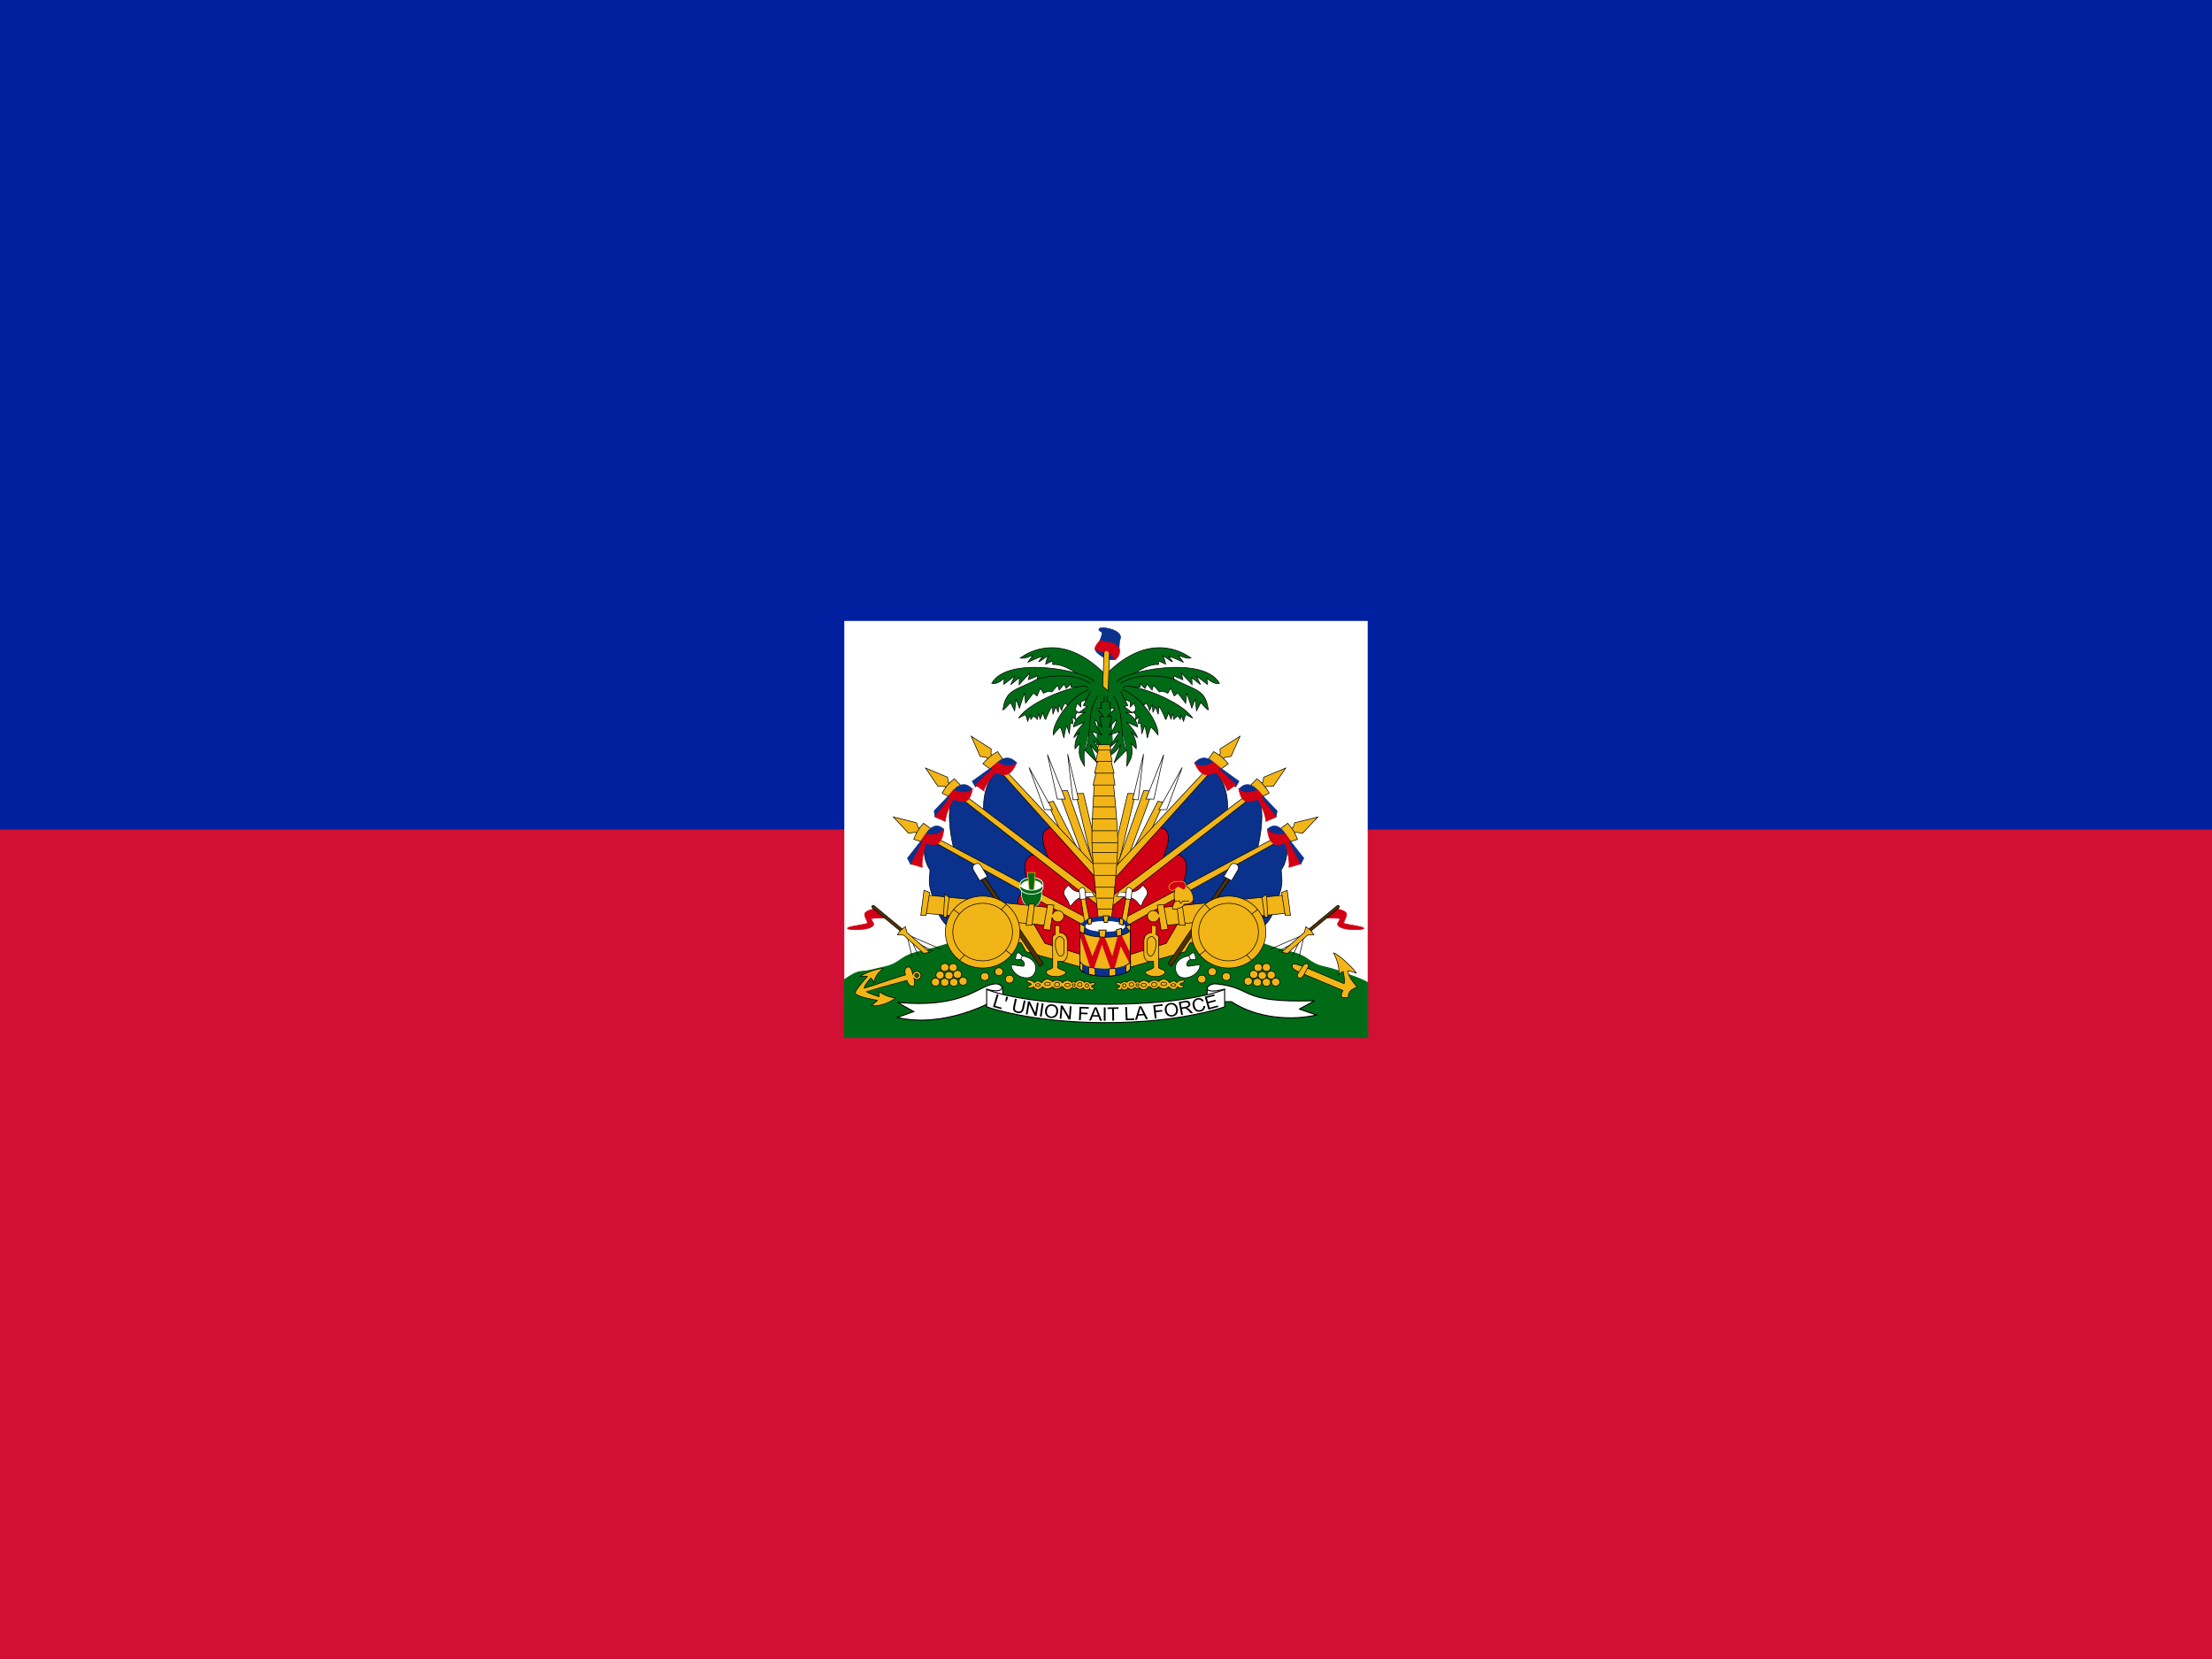 <?xml version="1.0" encoding="utf-8"?>
<!-- Generator: Adobe Illustrator 15.0.2, SVG Export Plug-In . SVG Version: 6.00 Build 0)  -->
<!DOCTYPE svg PUBLIC "-//W3C//DTD SVG 1.1//EN" "http://www.w3.org/Graphics/SVG/1.1/DTD/svg11.dtd">
<svg version="1.1" id="Layer_1" xmlns="http://www.w3.org/2000/svg" xmlns:xlink="http://www.w3.org/1999/xlink" x="0px" y="0px"
	 width="640px" height="480px" viewBox="0 0 640 480" enable-background="new 0 0 640 480" xml:space="preserve">
<g>
	<path fill="#D21034" d="M0,0h640v480H0V0z"/>
	<path fill="#00209F" d="M0,0h640v240H0V0z"/>
	<path fill="#FFFFFF" d="M244.286,179.654h151.428v120.546H244.286V179.654z"/>
	<path fill="#016A16" stroke="#016A16" stroke-width="0.293" d="M350.475,266.825l-30.901,0.897l-30.764,0.35
		c0,0-15.806,5.846-22.266,7.157c-6.442,1.309-5.605,3.424-10.59,4.538c-3.992,0.892-4.453,1.174-6.796,1.328
		c-1.417,0.093-3.163,1.183-4.87,2.385v16.72h151.425v-15.901c-1.64-0.896-3.205-1.51-4.806-2.054
		c-2.225-0.758-3.725-1.584-7.717-2.477c-4.983-1.114-4.146-3.229-10.588-4.538c-6.459-1.312-22.127-8.403-22.127-8.403V266.825z"/>
	<path fill="#F1B517" stroke="#000000" stroke-width="0.183" d="M311.248,229.619l2.233-0.053l4.088,17.196l-0.87,5.418
		l-5.451-22.563V229.619z"/>
	<path fill="#FFFFFF" stroke="#000000" stroke-width="0.183" d="M308.902,218.154l1.526,13.254l1.635-0.105L308.902,218.154z"/>
	<path fill="#F1B517" stroke="#000000" stroke-width="0.183" d="M313.155,247.344l-6.869-18.464l2.561-0.157l8.016,22.563
		l-3.709-3.944L313.155,247.344z"/>
	<path fill="#FFFFFF" stroke="#000000" stroke-width="0.183" d="M303.072,218.364l2.832,12.832h2.291l-5.125-12.832H303.072z"/>
	<path fill="#F1B517" stroke="#000000" stroke-width="0.183" d="M307.05,240.873l-4.032-8.678l1.744-0.368l7.36,14.411
		L307.05,240.873L307.05,240.873z"/>
	<path fill="#FFFFFF" stroke="#000000" stroke-width="0.183" d="M297.728,222.045l4.47,12.201h2.288L297.728,222.045z"/>
	<path fill="#0A328C" stroke="#000000" stroke-width="0.183" d="M307.6,242.182l-18.299-19.974
		c-5.712,4.524-4.653,12.832-4.653,12.832l20.731,16.267l2.22-9.125H307.6z"/>
	<path fill="#D20014" stroke="#000000" stroke-width="0.183" d="M318.176,253.176l-13.571-13.751
		c-5.739,0.202-1.184,8.769-0.896,9.846l14.469,12.374v-8.468L318.176,253.176z"/>
	<path fill="#F1B517" stroke="#000000" stroke-width="0.183" d="M317.024,250.811l-28.064-30.048l-1.096,0.773l29.696,32.995
		l-0.538-3.721H317.024z M287.338,218.835l-0.616-0.714l0.064-1.424l-5.792-3.687l2.587,5.824l1.971,0.356l0.615,0.714l1.171-1.068
		V218.835z"/>
	<path fill="#F1B517" stroke="#000000" stroke-width="0.183" d="M284.381,220.976c0.985-1.188,2.157-2.378,4.251-3.507l1.6,2.319
		l-3.448,2.912L284.381,220.976z"/>
	<path fill="#0A328C" stroke="#0A328C" stroke-width="0.183" d="M281.296,226.045l0.944,1.642c0.581-0.217,6.448-5.531,6.448-5.531
		l4.211-0.129l1.209-1.34c-3.091-3.328-6.003,0.473-6.003,0.473l-6.808,4.884L281.296,226.045z"/>
	<path fill="#D20014" stroke="#D20014" stroke-width="0.183" d="M284.656,228.811c0.224-1.469,3.003-5.143,3.408-5.271
		c2.083,0.624,4.022,1.824,6.134-2.939c-1.837,2.336-5.552-0.043-5.552-0.043l-1.616,1.341l0.048,0.647l-4.885,4.539l2.464,1.729
		L284.656,228.811z"/>
	<path fill="#0A328C" stroke="#000000" stroke-width="0.183" d="M299.604,247.475l-22.987-18.256
		c-3.937,4.003-0.664,16.368-0.664,16.368l22.469,12.173L299.604,247.475L299.604,247.475z"/>
	<path fill="#D20014" stroke="#000000" stroke-width="0.183" d="M318.666,262.267l-18.909-15.146
		c-6.458,0.905-1.382,10.409-0.997,11.455l19.968,10.832l-0.064-7.141H318.666z"/>
	<path fill="#F1B517" stroke="#000000" stroke-width="0.183" d="M317.915,259.208l-40.886-30.691l-0.939,0.943l42.939,33.53
		l-1.114-3.784V259.208z M275.085,226.891l-0.736-0.599l-0.195-1.415l-6.368-2.66l3.6,5.303l2.005,0.022l0.732,0.599l0.96-1.248
		L275.085,226.891z"/>
	<path fill="#F1B517" stroke="#000000" stroke-width="0.183" d="M272.56,229.492c0.755-1.336,1.696-2.704,3.552-4.164l1.995,2.016
		l-2.872,3.443l-2.677-1.296L272.56,229.492z"/>
	<path fill="#0A328C" stroke="#0A328C" stroke-width="0.183" d="M270.28,234.624l0.256,1.695c0.539-0.299,5.696-5.96,5.696-5.96
		l4.138-0.763l0.845-1.333c-2.875-3.383-5.941,1.117-5.941,1.117l-4.992,5.244L270.28,234.624z"/>
	<path fill="#D20014" stroke="#D20014" stroke-width="0.183" d="M273.552,237.672c-0.195-1.571,1.952-6.181,2.33-6.368
		c2.475,0.736,4.63,1.843,5.539-3.313c-1.436,2.583-5.536,0.581-5.536,0.581l-1.376,1.568l0.192,0.848l-4.176,5.393l3.029,1.291
		H273.552z"/>
	<path fill="#0A328C" stroke="#000000" stroke-width="0.183" d="M297.958,258.64c-0.304-0.072-29.627-16.704-29.627-16.704
		c-2.134,3.6-0.205,8.832,0.731,9.645c0.054,2.4-0.963,3.69,1.131,8.704c0.619,3.256,2.128,6.26,4.32,8.042
		c2.675,10.267,13.157,10.957,17.195,2.599l6.251-12.283L297.958,258.64z"/>
	<path fill="#D20014" stroke="#000000" stroke-width="0.183" d="M317.363,269.619l-20.077-11.769
		c-6.457,0.907,0.136,12.89,0.522,13.937l19.385,6.886L317.363,269.619L317.363,269.619z"/>
	<path fill="#F1B517" stroke="#000000" stroke-width="0.183" d="M313.989,265.354l-45.36-24.145l-0.774,1.077l47.846,26.634
		l-1.712-3.568V265.354z M266.445,239.899l-0.823-0.479l-0.424-1.37l-6.72-1.664l4.411,4.696l1.984-0.283l0.824,0.48l0.746-1.376
		L266.445,239.899z"/>
	<path fill="#F1B517" stroke="#000000" stroke-width="0.183" d="M264.371,242.851c0.531-1.434,1.237-2.925,2.835-4.651l2.298,1.69
		l-2.28,3.84l-2.853-0.877V242.851z"/>
	<path fill="#0A328C" stroke="#0A328C" stroke-width="0.183" d="M262.56,248.288l0.949,1.868c0.491-0.371,4.807-7.324,4.807-7.324
		l3.987-1.313l0.749-1.622c-3.203-2.96-5.597,2.146-5.597,2.146l-4.896,6.245L262.56,248.288z"/>
	<path fill="#D20014" stroke="#D20014" stroke-width="0.183" d="M266.835,250.938c-0.32-1.601,0.774-6.716,1.12-6.952
		c2.496,0.745,4.581,0.957,5.157-4.192c-1.451,2.445-5.325,1.523-5.325,1.523l-1.136,1.736l0.24,0.607l-3.296,6.32l3.24,0.96
		V250.938z"/>
	<path fill="#F1B517" stroke="#000000" stroke-width="0.183" d="M328.527,229.619l-2.233-0.053l-4.088,17.196l0.87,5.418
		l5.451-22.563V229.619z"/>
	<path fill="#FFFFFF" stroke="#000000" stroke-width="0.183" d="M330.873,218.154l-1.525,13.254l-1.636-0.105L330.873,218.154z"/>
	<path fill="#F1B517" stroke="#000000" stroke-width="0.183" d="M326.621,247.344l6.868-18.464l-2.56-0.157l-8.016,22.563
		l3.708-3.944L326.621,247.344z"/>
	<path fill="#FFFFFF" stroke="#000000" stroke-width="0.183" d="M336.704,218.364l-2.832,12.832h-2.292L336.704,218.364
		L336.704,218.364z"/>
	<path fill="#F1B517" stroke="#000000" stroke-width="0.183" d="M332.727,240.873l4.031-8.678l-1.744-0.368l-7.359,14.411
		L332.727,240.873L332.727,240.873z"/>
	<path fill="#FFFFFF" stroke="#000000" stroke-width="0.183" d="M342.048,222.045l-4.471,12.201h-2.288L342.048,222.045z"/>
	<path fill="#0A328C" stroke="#000000" stroke-width="0.183" d="M332.176,242.182l18.299-19.974
		c5.713,4.524,4.653,12.832,4.653,12.832l-20.731,16.267l-2.219-9.125H332.176z"/>
	<path fill="#D20014" stroke="#000000" stroke-width="0.183" d="M321.6,253.176l13.571-13.751c5.739,0.202,1.185,8.769,0.896,9.846
		l-14.47,12.374v-8.468L321.6,253.176z"/>
	<path fill="#F1B517" stroke="#000000" stroke-width="0.183" d="M322.752,250.811l28.064-30.048l1.096,0.773l-29.696,32.995
		l0.538-3.721H322.752z M352.438,218.835l0.616-0.714l-0.064-1.424l5.792-3.687l-2.587,5.824l-1.972,0.356l-0.614,0.714
		l-1.171-1.068V218.835z"/>
	<path fill="#F1B517" stroke="#000000" stroke-width="0.183" d="M355.395,220.976c-0.985-1.188-2.156-2.378-4.251-3.507l-1.6,2.319
		l3.448,2.912L355.395,220.976z"/>
	<path fill="#0A328C" stroke="#0A328C" stroke-width="0.183" d="M358.48,226.045l-0.944,1.642c-0.581-0.217-6.448-5.531-6.448-5.531
		l-4.211-0.129l-1.21-1.34c3.091-3.328,6.003,0.473,6.003,0.473l6.809,4.884L358.48,226.045z"/>
	<path fill="#D20014" stroke="#D20014" stroke-width="0.183" d="M355.12,228.811c-0.225-1.469-3.003-5.143-3.408-5.271
		c-2.083,0.624-4.022,1.824-6.135-2.939c1.837,2.336,5.552-0.043,5.552-0.043l1.616,1.341l-0.048,0.647l4.885,4.539l-2.464,1.729
		L355.12,228.811z"/>
	<path fill="#0A328C" stroke="#000000" stroke-width="0.183" d="M340.173,247.475l22.987-18.256
		c3.936,4.003,0.664,16.368,0.664,16.368l-22.469,12.173l-1.185-10.285H340.173z"/>
	<path fill="#D20014" stroke="#000000" stroke-width="0.183" d="M321.11,262.267l18.909-15.146
		c6.457,0.905,1.382,10.409,0.996,11.455l-19.968,10.832L321.11,262.267L321.11,262.267z"/>
	<path fill="#F1B517" stroke="#000000" stroke-width="0.183" d="M321.86,259.208l40.887-30.691l0.939,0.943l-42.939,33.53
		l1.113-3.784V259.208z M364.691,226.891l0.735-0.599l0.195-1.415l6.368-2.66l-3.6,5.303l-2.005,0.022l-0.733,0.599l-0.96-1.248
		L364.691,226.891z"/>
	<path fill="#F1B517" stroke="#000000" stroke-width="0.183" d="M367.216,229.492c-0.755-1.336-1.696-2.704-3.552-4.164
		l-1.995,2.016l2.872,3.443l2.677-1.296L367.216,229.492z"/>
	<path fill="#0A328C" stroke="#0A328C" stroke-width="0.183" d="M369.496,234.624l-0.256,1.695c-0.539-0.299-5.696-5.96-5.696-5.96
		l-4.138-0.763l-0.845-1.333c2.875-3.383,5.94,1.117,5.94,1.117l4.992,5.244L369.496,234.624z"/>
	<path fill="#D20014" stroke="#D20014" stroke-width="0.183" d="M366.224,237.672c0.195-1.571-1.952-6.181-2.329-6.368
		c-2.476,0.736-4.631,1.843-5.539-3.313c1.435,2.583,5.535,0.581,5.535,0.581l1.377,1.568l-0.192,0.848l4.176,5.393L366.224,237.672
		L366.224,237.672z"/>
	<path fill="#0A328C" stroke="#000000" stroke-width="0.183" d="M341.817,258.64c0.304-0.072,29.627-16.704,29.627-16.704
		c2.135,3.6,0.205,8.832-0.731,9.645c-0.054,2.4,0.964,3.69-1.131,8.704c-0.619,3.256-2.128,6.26-4.32,8.042
		c-2.675,10.267-13.156,10.957-17.194,2.599l-6.251-12.283L341.817,258.64z"/>
	<path fill="#D20014" stroke="#000000" stroke-width="0.183" d="M322.412,269.619l20.077-11.769
		c6.458,0.907-0.136,12.89-0.521,13.937l-19.386,6.886L322.412,269.619L322.412,269.619z"/>
	<path fill="#F1B517" stroke="#000000" stroke-width="0.183" d="M325.787,265.354l45.359-24.145l0.775,1.077l-47.847,26.634
		l1.712-3.568V265.354z M373.331,239.899l0.822-0.479l0.424-1.37l6.72-1.664l-4.41,4.696l-1.984-0.283l-0.824,0.48l-0.745-1.376
		L373.331,239.899z"/>
	<path fill="#F1B517" stroke="#000000" stroke-width="0.183" d="M375.404,242.851c-0.531-1.434-1.236-2.925-2.835-4.651l-2.298,1.69
		l2.28,3.84l2.853-0.877V242.851z"/>
	<path fill="#0A328C" stroke="#0A328C" stroke-width="0.183" d="M377.216,248.288l-0.948,1.868
		c-0.492-0.371-4.807-7.324-4.807-7.324l-3.987-1.313l-0.749-1.622c3.203-2.96,5.597,2.146,5.597,2.146l4.896,6.245L377.216,248.288
		z"/>
	<path fill="#D20014" stroke="#D20014" stroke-width="0.183" d="M372.94,250.938c0.32-1.601-0.774-6.716-1.12-6.952
		c-2.496,0.745-4.58,0.957-5.156-4.192c1.451,2.445,5.324,1.523,5.324,1.523l1.137,1.736l-0.24,0.607l3.296,6.32l-3.24,0.96V250.938
		z"/>
	<path fill="#016A16" stroke="#016A16" stroke-width="0.183" d="M318.011,200.965l-0.744,14.512h4.64l-0.68-14.388l4.837-0.677
		l-0.536-5.73l-12.017,0.464l0.064,5.204L318.011,200.965L318.011,200.965z"/>
	<path fill="#016A16" stroke="#000000" stroke-width="0.183" d="M319.707,195.036c-12.422-12.432-22.205-6.368-24.534-4.643
		c1.541,0.299,2.922-0.659,3.637-0.769c-0.448,0.565-1.384,1.968-1.384,1.968s3.84-1.815,4.271-1.647
		c-0.555,0.439-1.165,1.496-1.165,1.496c0.285,0.112,2.445-1.689,2.872-1.722c-0.656,0.745-0.864,2.444-0.864,2.444l1.872-0.872
		c0.488,0.346-0.135,1.009,0.288,0.977c3.112-0.256,7.485,2.842,8.086,3.792"/>
	<path fill="#016A16" stroke="#000000" stroke-width="0.183" d="M316.632,197.312c-1.296-2.965-24.94-8.006-29.696,0.393
		c1.862,0.469,3.642-1.563,3.642-1.563l-0.16,1.872l3.155-2.419l-1.133,2.496l2.509-2.028l-0.08,2.031l3.072-3.359l-0.403,1.952
		l2.752-1.169l-0.325,1.638"/>
	<path fill="#016A16" stroke="#000000" stroke-width="0.183" d="M315.581,197.782c-6.069-4.06-15.456-1.328-15.456-1.328
		c-5.984,3.36-9.178,2.752-9.952,8.976c0.568-0.231,2.186-2.184,2.186-2.184l1.216,2.419l0.4-3.435l0.973,2.655l1.456-4.372
		l0.325,2.966l2.266-2.966l1.053,0.857l0.971-2.265l0.89,1.483c0,0,1.539-0.936,2.432-0.391l1.696-1.951l0.405,1.407l1.456-1.718
		l0.568,1.248l1.456-1.328l-0.08,0.938l5.016,0.08"/>
	<path fill="#016A16" stroke="#000000" stroke-width="0.183" d="M314.208,198.485c-4.229-0.08-16.361,4.499-19.501,9.29
		c0.655-0.375,1.33-0.715,2.021-1.018l0.619,1.925l0.757-1.925l0.16,1.482c0.464-1.156,0.989-1.287,1.863-0.076l0.32-1.796
		l0.488,1.717l0.808-1.871c0,0,0.509,2.031,0.81,1.951c0,0,1.341-3.512,1.942-3.67l0.16,2.184l0.81-2.186l0.729,1.639l0.16-2.343
		l0.81,1.796c0,0,0.426-1.765,1.053-2.107l1.213,1.093l5.405-3.883"/>
	<path fill="#016A16" stroke="#000000" stroke-width="0.183" d="M315.021,199.485c-5.632,2.16-10.672,9.888-10.288,13.162
		c2.504-3.104,1.968-2.679,3.084,0.896c0,0,0.423-3.128,0.848-3.499l0.736,2.313l0.272-3.027l0.752,0.037l-0.192-1.899l1.117,0.856
		c-0.261-1.084-0.541-1.45,0.617-2.381c0,0-1.467,0.187-0.309-2.456l1.08,1.04c0,0-0.192-1.152,0.192-1.601l3.976-1.376"/>
	<path fill="#016A16" stroke="#000000" stroke-width="0.183" d="M315.568,200.064l-2.128,4.055l1.088,0.315l-2.455,1.845
		l2.074-0.212c0,0-3.165,1.16-3.547,4.266l3.221-1.42c0,0-2.729,2.79-3.112,4.475l1.855-1.632c0,0-1.8,1.947-1.527,4.896
		l1.364-1.526c-0.326,3.581-0.217,3.898,1.421,6.636c0,0-0.437-4.213,0.055-4.739l3.6,3.739l-2.016-5.318c0,0,2.235,3.369,3.6,3.056
		l-2.838-4.32l2.784,2.265l-3.165-4.736l2.944,0.893c0,0-2.128-2.683-1.963-4.367l2.02,2.211c0,0-0.764-2.528-0.544-3.265
		l1.035,0.212l-2.02-2.317l1.365-0.264l-0.164-1.524l0.984-0.315l-0.054-1.685 M317.696,201.275
		c-3.495,4.736-1.693,12.057-3.767,15.792"/>
	<path fill="#016A16" stroke="#000000" stroke-width="0.183" d="M320.068,195.036c12.423-12.432,22.205-6.368,24.535-4.643
		c-1.541,0.299-2.922-0.659-3.637-0.769c0.447,0.565,1.384,1.968,1.384,1.968s-3.841-1.815-4.272-1.647
		c0.556,0.439,1.165,1.496,1.165,1.496c-0.285,0.112-2.444-1.689-2.872-1.722c0.656,0.745,0.864,2.444,0.864,2.444l-1.872-0.872
		c-0.488,0.346,0.135,1.009-0.288,0.977c-3.112-0.256-7.485,2.842-8.087,3.792"/>
	<path fill="#016A16" stroke="#000000" stroke-width="0.183" d="M323.144,197.312c1.296-2.965,24.941-8.006,29.696,0.393
		c-1.862,0.469-3.642-1.563-3.642-1.563l0.16,1.872l-3.155-2.419l1.133,2.496l-2.509-2.028l0.08,2.031l-3.072-3.359l0.403,1.952
		l-2.752-1.169l0.324,1.638"/>
	<path fill="#016A16" stroke="#000000" stroke-width="0.183" d="M324.195,197.782c6.068-4.06,15.456-1.328,15.456-1.328
		c5.983,3.36,9.177,2.752,9.952,8.976c-0.568-0.231-2.186-2.184-2.186-2.184l-1.217,2.419l-0.399-3.435l-0.974,2.655l-1.455-4.372
		l-0.325,2.966l-2.266-2.966l-1.053,0.857l-0.972-2.265l-0.889,1.483c0,0-1.54-0.936-2.433-0.391l-1.696-1.951l-0.404,1.407
		l-1.456-1.718l-0.568,1.248l-1.456-1.328l0.08,0.938l-5.016,0.08"/>
	<path fill="#016A16" stroke="#000000" stroke-width="0.183" d="M325.568,198.485c4.229-0.08,16.361,4.499,19.5,9.29
		c-0.654-0.375-1.329-0.715-2.021-1.018l-0.619,1.925l-0.757-1.925l-0.16,1.482c-0.464-1.156-0.988-1.287-1.862-0.076l-0.32-1.796
		l-0.487,1.717l-0.809-1.871c0,0-0.509,2.031-0.81,1.951c0,0-1.341-3.512-1.942-3.67l-0.16,2.184l-0.81-2.186l-0.729,1.639
		l-0.16-2.343l-0.81,1.796c0,0-0.425-1.765-1.053-2.107l-1.212,1.093l-5.405-3.883"/>
	<path fill="#016A16" stroke="#000000" stroke-width="0.183" d="M324.755,199.485c5.632,2.16,10.672,9.888,10.288,13.162
		c-2.504-3.104-1.968-2.679-3.085,0.896c0,0-0.422-3.128-0.848-3.499l-0.736,2.313l-0.271-3.027l-0.752,0.037l0.191-1.899
		l-1.116,0.856c0.261-1.084,0.541-1.45-0.618-2.381c0,0,1.468,0.187,0.31-2.456l-1.08,1.04c0,0,0.191-1.152-0.192-1.601
		l-3.976-1.376"/>
	<path fill="#016A16" stroke="#000000" stroke-width="0.183" d="M324.208,200.064l2.128,4.055l-1.088,0.315l2.454,1.845
		l-2.073-0.212c0,0,3.164,1.16,3.547,4.266l-3.221-1.42c0,0,2.729,2.79,3.112,4.475l-1.856-1.632c0,0,1.8,1.947,1.528,4.896
		l-1.365-1.526c0.327,3.581,0.218,3.898-1.421,6.636c0,0,0.438-4.213-0.054-4.739l-3.601,3.739l2.017-5.318
		c0,0-2.235,3.369-3.601,3.056l2.839-4.32l-2.784,2.265l3.165-4.736l-2.944,0.893c0,0,2.128-2.683,1.963-4.367l-2.019,2.211
		c0,0,0.763-2.528,0.544-3.265l-1.035,0.212l2.019-2.317l-1.364-0.264l0.163-1.524l-0.984-0.315l0.055-1.685 M322.08,201.275
		c3.494,4.736,1.692,12.057,3.766,15.792"/>
	<path fill="#F1B517" stroke="#000000" stroke-width="0.183" d="M321.512,266.456c0,0,1.904-15.912,1.898-22.761
		c0-5.392-1.301-17.336-1.301-17.336h-5.47c0,0-0.832,11.889-0.707,17.265c0.16,6.848,1.897,22.832,1.897,22.832H321.512
		L321.512,266.456z"/>
	<path fill="#F1B517" stroke="#000000" stroke-width="0.183" d="M316.278,227.124h6.336l-0.744-4.266h-4.592l-1.001,4.266H316.278z"
		/>
	<path fill="#F1B517" stroke="#000000" stroke-width="0.183" d="M316.683,223.705h5.665l-1.069-4.266h-3.488l-1.109,4.266H316.683z"
		/>
	<path fill="#F1B517" stroke="#000000" stroke-width="0.183" d="M317.048,220.248h4.72l-0.8-4.266h-3.001l-0.92,4.264
		L317.048,220.248z"/>
	<path fill="#F1B517" stroke="#000000" stroke-width="0.183" d="M321.136,215.477h-3.302l-0.336,1.542h3.907l-0.271-1.542H321.136z
		 M321.812,262.988h-4.192 M322.04,259.872h-4.704 M322.662,256.71h-5.963 M322.97,253.264h-6.24 M323.013,249.823h-6.563
		 M323.269,246.672h-7.12 M323.285,243.808h-7.44 M323.24,240.352h-7.44 M322.992,236.934H315.8 M322.662,233.462h-6.502
		 M322.348,230.328h-5.876"/>
	<path fill="#0A328C" stroke="#0A328C" stroke-width="0.183" d="M319.856,190.47c-1.104-0.519-3.593-2.101-2.854-3.045l1.141-1.94
		c1.616-3.644-0.032-2.231-0.203-3.369c-0.165-1.089,6.184-0.237,6.278,2.236c0.025,0.682-0.472,0.281-0.403,4.176l-1.208,2.336
		c-0.904,0.084-1.975-0.023-2.752-0.39L319.856,190.47z"/>
	<path fill="#F1B517" stroke="#000000" stroke-width="0.183" d="M320.627,199.894l-1.577-1.327l0.437-11.368l1.543,0.451
		L320.627,199.894L320.627,199.894z"/>
	<path fill="#D20014" stroke="#D20014" stroke-width="0.183" d="M322.676,190.793c0.991-0.579,1.638-2.309,1.039-3.336
		c-1.625-2.058-2.677-1.208-5.404-2.136c-0.544,0.579-1.688,1.696-1.443,2.528c3.587,1.688,2.195,0.248,3.382,0.459
		c0.64,0.112,1.053,0.872,2.426,2.486V190.793z"/>
	<path id="c" fill="#016A16" stroke="#FFFFFF" stroke-width="0.237" stroke-linecap="round" d="M301.658,256.404
		c-0.424-0.789-1.696-1.363-3.2-1.363c-1.499,0-2.763,0.575-3.187,1.363c-0.101-0.176-0.156-0.374-0.16-0.576
		c0-1.069,1.501-1.937,3.349-1.937c1.847,0,3.344,0.867,3.344,1.937c0,0.201-0.05,0.399-0.147,0.576H301.658z"/>
	<path fill="#016A16" stroke="#FFFFFF" stroke-width="0.181" stroke-linecap="round" d="M301.373,258.8
		c0,2.08-1.304,3.765-2.909,3.765c-1.606,0-2.912-1.687-2.912-3.765v-2.042h5.821V258.8z"/>
	<ellipse fill="#FFFFFF" cx="298.462" cy="256.101" rx="2.89" ry="1.437"/>
	<path fill="#016A16" stroke="#F1B517" stroke-width="0.183" d="M297.802,257.72l-0.496-5.275h2.211l-0.361,5.275H297.802
		L297.802,257.72z"/>
	<path id="c_1_" fill="#016A16" stroke="#FFFFFF" stroke-width="0.237" stroke-linecap="round" d="M301.661,256.189
		c-0.424,0.789-1.696,1.363-3.2,1.363c-1.499,0-2.764-0.576-3.188-1.363c-0.101,0.176-0.155,0.374-0.16,0.576
		c0,1.068,1.501,1.936,3.349,1.936c1.846,0,3.344-0.867,3.344-1.936c0-0.201-0.051-0.399-0.147-0.576H301.661z"/>
	<path fill="#F1B517" stroke="#000000" stroke-width="0.183" d="M313.656,276.457l-11.296-3.504l-4.922-8.406l-17.431-0.856
		l0.605,6.305l14.848,2.843l1.411,2.528l17.065,4.752l-0.283-3.661H313.656z"/>
	<path fill="#503200" stroke="#000000" stroke-width="0.183" d="M301.859,278.806l-17.839-26.236l-0.875,0.656l17.696,26.349
		L301.859,278.806z"/>
	<path fill="#FFFFFF" stroke="#000000" stroke-width="0.183" d="M285.68,253.6l-1.903-3.188c-0.355-0.589-0.896-0.783-1.693-0.364
		c-0.774,0.408-0.699,1.216-0.384,1.797l1.76,2.963l2.224-1.208H285.68z"/>
	<path fill="#F1B517" stroke="#000000" stroke-width="0.183" d="M303.978,262.603l-35.994-3.657l-0.875,5.235l35.819,3.6l1.05-5.176
		V262.603z"/>
	<path fill="#F1B517" stroke="#000000" stroke-width="0.183" d="M267.344,257.595l-0.934,7.261h1.517l1.049-6.64L267.344,257.595z
		 M273.351,258.776l-0.408,6.528l0.931,0.112l0.758-5.796l-1.283-0.845H273.351z M297.736,261.59l-0.875,6.135l1.75-0.057
		l0.699-6.079h-1.576L297.736,261.59z M303.098,261.76l-1.248,7.093l1.984,0.288l0.565-3.731c0.16,0.752,0.848,1.32,1.672,1.32
		c0.944,0,1.712-0.742,1.712-1.651s-0.768-1.642-1.712-1.642c-0.656,0-1.248,0.384-1.504,1.099l0.368-2.659l-1.84-0.116H303.098z
		 M290.107,262.912l-4.951,5.567l0.576,0.679l6.355-4.336l-1.98-1.912V262.912z M278.599,276.8l4.95-5.571l-0.576-0.677
		l-6.355,4.336L278.599,276.8z M291.552,275.407l-6.022-4.655l-0.619,0.435l4.743,6.01l1.898-1.792L291.552,275.407z
		 M276.701,264.66l6.106,4.496l0.742-0.557l-4.784-6.008L276.701,264.66z M283.344,260.95l0.584,7.316l0.821-0.035l1.931-7.123
		l-3.336-0.16V260.95z M285.344,278.704l-0.582-7.319l-0.904-0.084l-1.104,7.401h2.592L285.344,278.704z M293.44,268.841
		l-7.67,0.816l-0.117,0.731l7.76,1.015l0.028-2.561L293.44,268.841z M275.188,271.376l7.488-1.185l0.16-0.584l-7.747-0.864
		l0.101,2.631L275.188,271.376z"/>
	<ellipse fill="#F1B517" stroke="#000000" stroke-width="0.183" cx="284.309" cy="269.677" rx="2.032" ry="1.96"/>
	<path fill="#F1B517" stroke="#000000" stroke-width="0.183" stroke-linecap="round" d="M295.101,269.677
		c0,5.747-4.835,10.411-10.792,10.411c-5.957,0-10.792-4.664-10.792-10.411s4.835-10.411,10.792-10.411
		C290.266,259.266,295.101,263.931,295.101,269.677L295.101,269.677z M292.945,269.677c0,4.598-3.868,8.331-8.635,8.331
		c-4.768,0-8.637-3.733-8.637-8.331c0-4.599,3.872-8.331,8.637-8.331c4.768,0,8.637,3.734,8.637,8.332L292.945,269.677z"/>
	<path fill="#F1B517" stroke="#000000" stroke-width="0.183" d="M277.568,264.422l-1.691-1.273 M289.654,263.189l1.443-1.472
		 M292.747,276.32l-1.776-1.392 M277.568,277.913l1.526-1.632 M313.914,259.395l1.848,9.418l-1.504,0.795l-1.624-10.08
		L313.914,259.395z"/>
	<path fill="#FFFFFF" stroke="#000000" stroke-width="0.183" d="M312.947,258.182c-0.856-0.358-1.971,0.248-3.798-2.066
		c-3.005,2.757-0.171,3.168,0.288,5.897c0.849,0.349,1.372-2.117,3.68-2.368c0.288-0.032,3.68-0.326,3.68-0.326l-0.853-1.162
		C315.944,258.156,313.586,258.221,312.947,258.182z"/>
	<path fill="#FFFFFF" stroke="#000000" stroke-width="0.183" d="M314.176,260.029l-0.344-2.81c-0.371-0.992-1.6-0.139-1.6,0.44
		l0.315,2.592l1.627-0.225L314.176,260.029z"/>
	<path fill="#F1B517" stroke="#000000" stroke-width="0.183" d="M305.224,267.795l0.032,2.619c-0.859,0.291-0.728,0.935-0.701,1.867
		l0.032,7.635c-0.304,0.505-1.248,0.528-1.688,0.925c-0.443,0.397-0.388,1.168,1.632,1.676l1.56,0.056
		c2.377-0.52,2.869-1.309,1.677-1.752c-0.635-0.236-1.472-0.519-1.787-0.891l0.053-1.819l1.544,0.058
		c0.416,0,1.205-1.044,1.232-1.896l0.008-3.952c-0.056-2.239-1.736-2.492-2.208-2.464l0.032-2.063l-1.416,0.003H305.224z
		 M307.832,272.163c0.029-0.641-0.888-1.212-1.258-1.228c-0.368-0.016-1.176,0.747-1.203,1.388v1.6
		c0.055,0.587,0.523,2.576,1.464,2.72c0.448,0.07,1.024-0.64,1.024-1.226L307.832,272.163z"/>
	<path fill="#FFFFFF" stroke="#000000" stroke-width="0.183" d="M294.84,275.725c-1.018-0.411-1.008,1.875-1.008,1.875l1.604,0.016
		c0.704,0.32,1.267,1.35,0.819,1.856c-0.371,0.416-3.485-0.707-3.696-0.061c0.552,3.104,4.669,4.301,6.16,2.943
		c1.456-1.331,1.824-4.88-2.909-5.808l-0.971-0.822H294.84z M295.792,276.57l-0.467,1.023"/>
	<path fill="#F1B517" stroke="#000000" stroke-width="0.183" d="M263.909,276.888l-1.541-6.48 M265.779,276.515l-2.368-5.045
		 M269.853,275.189l-5.339-2.867 M272.165,274.605l-9.907-4.301"/>
	<path fill="#D20014" stroke="#D20014" stroke-width="0.183" d="M256.344,265.62c0,0-3.606-0.058-4.249,0.195
		c-0.261,0.103,0.905,1.32,0.664,1.784c-0.901,1.732-7.03,1.494-7.515,1.117c-0.832-0.648,5.709-1.205,5.752-1.648
		c0.048-0.504-0.968-1.832-0.81-2.646c0.205-1.056,2.861-1.451,2.861-1.451l3.296,2.649H256.344z"/>
	<path fill="#503200" stroke="#000000" stroke-width="0.183" d="M261.173,268.88l-8.163-6.756c0,0-0.358-0.381-0.659-0.053
		c-0.295,0.32,0.112,0.688,0.112,0.688l8.419,6.96l0.292-0.84H261.173z"/>
	<path fill="#F1B517" stroke="#000000" stroke-width="0.183" d="M269.034,275.547c-0.144-0.14-6.648-5.772-6.648-5.772l-0.432-1.648
		c0,0-1.005,0.682-1.373,1.033c-0.368,0.353-0.939,1.313-0.939,1.313l1.821,0.08l5.752,5.271l1.821-0.276H269.034z"/>
	<ellipse fill="#F1B517" stroke="#000000" stroke-width="0.183" cx="292.055" cy="283.29" rx="1.184" ry="1.144"/>
	<ellipse fill="#F1B517" stroke="#000000" stroke-width="0.183" cx="289.025" cy="281.145" rx="1.185" ry="1.144"/>
	<ellipse fill="#F1B517" stroke="#000000" stroke-width="0.183" cx="284.945" cy="282.549" rx="1.185" ry="1.144"/>
	<ellipse fill="#F1B517" stroke="#000000" stroke-width="0.183" cx="278.645" cy="283.912" rx="1.185" ry="1.144"/>
	<ellipse fill="#F1B517" stroke="#000000" stroke-width="0.183" cx="275.979" cy="284.224" rx="1.184" ry="1.144"/>
	<ellipse fill="#F1B517" stroke="#000000" stroke-width="0.183" cx="273.354" cy="284.224" rx="1.184" ry="1.144"/>
	<ellipse fill="#F1B517" stroke="#000000" stroke-width="0.183" cx="270.688" cy="284.145" rx="1.184" ry="1.144"/>
	<ellipse fill="#F1B517" stroke="#000000" stroke-width="0.183" cx="271.98" cy="282.12" rx="1.185" ry="1.144"/>
	<ellipse fill="#F1B517" stroke="#000000" stroke-width="0.183" cx="274.566" cy="282.237" rx="1.184" ry="1.144"/>
	<ellipse fill="#F1B517" stroke="#000000" stroke-width="0.183" cx="277.03" cy="281.925" rx="1.184" ry="1.144"/>
	<ellipse fill="#F1B517" stroke="#000000" stroke-width="0.183" cx="275.777" cy="279.937" rx="1.185" ry="1.144"/>
	<ellipse fill="#F1B517" stroke="#000000" stroke-width="0.183" cx="273.354" cy="279.899" rx="1.184" ry="1.144"/>
	<path fill="#F1B517" stroke="#000000" stroke-width="0.183" d="M298.352,284.783c0-0.504-1.232-0.287-1.232-0.88
		c0-0.655,1.878-0.176,2.138,0.405c1.056-0.954,1.51-0.256,2.156,0.032c0.92-1.368,2.06-1.317,3.168-0.315
		c0.643-0.709,2.256-0.476,2.813,0.315c1.062-1.057,2.008-0.796,2.744-0.032c0.297-0.554,0.733-0.433,1.046-0.032
		c0.568-1.005,1.989-0.704,2.587-0.038c0.531-0.588,1.077-0.128,1.783,0.304c0.477-0.448,1.248-0.364,1.248,0.08
		c0,0.461-1.008,0.299-1.008,0.757c0,0.409,0.736,0.203,0.736,0.72c0,0.408-1.088,0.561-1.258-0.09
		c-0.368,0.704-1.699,0.433-1.83-0.221c-0.441,0.535-1.436,0.696-1.994-0.096c-0.458,0.374-1.008,0.428-1.259,0.048
		c-0.827,0.892-2.221,0.709-2.701-0.271l-0.472,0.021c-0.813,1.104-2.083,0.592-2.432-0.016c-1.365,0.983-2.18,0.672-2.941,0.031
		c-0.876,1.066-2.208,0.992-2.517,0c-0.589,0.428-1.819,0.528-1.819,0.027c0-0.479,1.045-0.307,1.045-0.752L298.352,284.783z
		 M301,285.024c0,0.23-0.312,0.416-0.697,0.416c-0.384,0-0.698-0.186-0.698-0.416c0-0.227,0.313-0.416,0.696-0.416
		s0.696,0.189,0.696,0.416H301z M303.912,284.677c0,0.274-0.376,0.499-0.838,0.499c-0.461,0-0.837-0.225-0.837-0.499
		c0-0.277,0.376-0.499,0.838-0.499c0.464,0,0.84,0.224,0.84,0.5L303.912,284.677z M309.632,284.991c0,0.28-0.339,0.506-0.758,0.506
		s-0.758-0.224-0.758-0.506c0-0.278,0.339-0.505,0.758-0.505S309.632,284.713,309.632,284.991z M306.586,284.859
		c0,0.353-0.332,0.641-0.741,0.641c-0.409,0-0.742-0.288-0.742-0.641c0-0.352,0.331-0.64,0.741-0.64s0.741,0.288,0.741,0.64H306.586
		z M313.082,284.875c0,0.316-0.297,0.572-0.663,0.572c-0.368,0-0.664-0.256-0.664-0.572c0-0.315,0.298-0.571,0.664-0.571
		C312.784,284.304,313.082,284.56,313.082,284.875z M311.091,285.008c0,0.205-0.192,0.368-0.427,0.368
		c-0.237,0-0.429-0.163-0.429-0.368c0-0.203,0.192-0.368,0.429-0.368C310.899,284.64,311.091,284.805,311.091,285.008z
		 M314.966,285.158c0,0.293-0.216,0.528-0.483,0.528c-0.266,0-0.48-0.235-0.48-0.528s0.215-0.531,0.48-0.531
		C314.75,284.627,314.966,284.867,314.966,285.158z"/>
	<path fill="#F1B517" stroke="#000000" stroke-width="0.183" d="M326.12,276.457l11.296-3.504l4.922-8.406l17.43-0.856l-0.604,6.305
		l-14.849,2.843l-1.41,2.528l-17.066,4.752L326.12,276.457L326.12,276.457z"/>
	<path fill="#503200" stroke="#000000" stroke-width="0.183" d="M337.917,278.806l17.838-26.236l0.876,0.656l-17.696,26.349
		L337.917,278.806z"/>
	<path fill="#FFFFFF" stroke="#000000" stroke-width="0.183" d="M354.096,253.6l1.904-3.188c0.355-0.589,0.896-0.783,1.692-0.364
		c0.774,0.408,0.699,1.216,0.384,1.797l-1.76,2.963l-2.224-1.208H354.096z"/>
	<path fill="#F1B517" stroke="#000000" stroke-width="0.183" d="M335.799,262.603l35.993-3.657l0.875,5.235l-35.819,3.6
		l-1.049-5.176V262.603z"/>
	<path fill="#F1B517" stroke="#000000" stroke-width="0.183" d="M372.432,257.595l0.935,7.261h-1.517l-1.05-6.64L372.432,257.595z
		 M366.426,258.776l0.408,6.528l-0.932,0.112l-0.759-5.796L366.426,258.776L366.426,258.776z M342.04,261.59l0.875,6.135
		l-1.75-0.057l-0.699-6.079L342.04,261.59L342.04,261.59z M336.678,261.76l1.248,7.093l-1.983,0.288l-0.565-3.731
		c-0.159,0.752-0.848,1.32-1.672,1.32c-0.943,0-1.712-0.742-1.712-1.651s0.769-1.642,1.712-1.642c0.656,0,1.248,0.384,1.504,1.099
		l-0.367-2.659l1.84-0.116H336.678z M349.669,262.912l4.95,5.567l-0.576,0.679l-6.355-4.336l1.981-1.912V262.912z M361.178,276.8
		l-4.951-5.571l0.576-0.677l6.355,4.336L361.178,276.8z M348.224,275.407l6.022-4.655l0.619,0.435l-4.742,6.01l-1.897-1.792
		L348.224,275.407z M363.075,264.66l-6.105,4.496l-0.743-0.557l4.784-6.008L363.075,264.66z M356.432,260.95l-0.584,7.316
		l-0.82-0.035l-1.932-7.123l3.336-0.16V260.95z M354.432,278.704l0.583-7.319l0.903-0.084l1.104,7.401h-2.592L354.432,278.704z
		 M346.336,268.841l7.67,0.816l0.117,0.731l-7.76,1.015l-0.029-2.561L346.336,268.841z M364.587,271.376l-7.487-1.185l-0.16-0.584
		l7.747-0.864l-0.101,2.631L364.587,271.376z"/>
	<ellipse fill="#F1B517" stroke="#000000" stroke-width="0.183" cx="355.467" cy="269.677" rx="2.031" ry="1.96"/>
	<path fill="#F1B517" stroke="#000000" stroke-width="0.183" stroke-linecap="round" d="M344.675,269.677
		c0,5.747,4.835,10.411,10.792,10.411s10.792-4.664,10.792-10.411s-4.835-10.411-10.792-10.411S344.675,263.931,344.675,269.677
		L344.675,269.677z M346.83,269.677c0,4.598,3.869,8.331,8.636,8.331c4.768,0,8.637-3.733,8.637-8.331
		c0-4.599-3.872-8.331-8.637-8.331c-4.769,0-8.638,3.734-8.638,8.332L346.83,269.677z"/>
	<path fill="#F1B517" stroke="#000000" stroke-width="0.183" d="M362.208,264.422l1.691-1.273 M350.121,263.189l-1.443-1.472
		 M347.028,276.32l1.776-1.392 M362.208,277.913l-1.526-1.632 M325.862,259.395l-1.849,9.418l1.505,0.795l1.624-10.08
		L325.862,259.395z"/>
	<path fill="#FFFFFF" stroke="#000000" stroke-width="0.183" d="M326.828,258.182c0.856-0.358,1.972,0.248,3.799-2.066
		c3.005,2.757,0.172,3.168-0.288,5.897c-0.848,0.349-1.371-2.117-3.68-2.368c-0.288-0.032-3.681-0.326-3.681-0.326l0.854-1.162
		C323.832,258.156,326.19,258.221,326.828,258.182z"/>
	<path fill="#FFFFFF" stroke="#000000" stroke-width="0.183" d="M325.6,260.029l0.344-2.81c0.371-0.992,1.601-0.139,1.601,0.44
		l-0.315,2.592l-1.627-0.225L325.6,260.029z"/>
	<path fill="#F1B517" stroke="#000000" stroke-width="0.183" d="M334.552,267.795l-0.032,2.619c0.859,0.291,0.729,0.935,0.701,1.867
		l-0.032,7.635c0.304,0.505,1.248,0.528,1.688,0.925c0.443,0.397,0.387,1.168-1.633,1.676l-1.56,0.056
		c-2.378-0.52-2.868-1.309-1.677-1.752c0.635-0.236,1.472-0.519,1.787-0.891l-0.053-1.819l-1.544,0.058
		c-0.416,0-1.205-1.044-1.231-1.896l-0.009-3.952c0.056-2.239,1.736-2.492,2.208-2.464l-0.031-2.063L334.552,267.795
		L334.552,267.795z M331.943,272.163c-0.028-0.641,0.889-1.212,1.258-1.228c0.368-0.016,1.176,0.747,1.203,1.388v1.6
		c-0.054,0.587-0.523,2.576-1.464,2.72c-0.448,0.07-1.023-0.64-1.023-1.226L331.943,272.163z"/>
	<path fill="#FFFFFF" stroke="#000000" stroke-width="0.183" d="M344.936,275.725c1.018-0.411,1.008,1.875,1.008,1.875l-1.603,0.016
		c-0.704,0.32-1.268,1.35-0.819,1.856c0.371,0.416,3.484-0.707,3.696-0.061c-0.552,3.104-4.669,4.301-6.16,2.943
		c-1.456-1.331-1.824-4.88,2.909-5.808l0.971-0.822H344.936z M343.984,276.57l0.467,1.023"/>
	<path fill="#F1B517" stroke="#000000" stroke-width="0.183" d="M375.867,276.888l1.541-6.48 M373.996,276.515l2.369-5.045
		 M369.923,275.189l5.339-2.867 M367.611,274.605l9.907-4.301"/>
	<path fill="#D20014" stroke="#D20014" stroke-width="0.183" d="M383.432,265.62c0,0,3.606-0.058,4.25,0.195
		c0.261,0.103-0.906,1.32-0.664,1.784c0.9,1.732,7.03,1.494,7.516,1.117c0.832-0.648-5.709-1.205-5.752-1.648
		c-0.049-0.504,0.968-1.832,0.809-2.646c-0.204-1.056-2.86-1.451-2.86-1.451l-3.296,2.649H383.432z"/>
	<path fill="#503200" stroke="#000000" stroke-width="0.183" d="M378.604,268.88l8.163-6.756c0,0,0.358-0.381,0.659-0.053
		c0.294,0.32-0.112,0.688-0.112,0.688l-8.419,6.96l-0.293-0.84H378.604z"/>
	<path fill="#F1B517" stroke="#000000" stroke-width="0.183" d="M370.742,275.547c0.145-0.14,6.648-5.772,6.648-5.772l0.432-1.648
		c0,0,1.005,0.682,1.373,1.033c0.367,0.353,0.939,1.313,0.939,1.313l-1.821,0.08l-5.752,5.271l-1.821-0.276H370.742z"/>
	<ellipse fill="#F1B517" stroke="#000000" stroke-width="0.183" cx="347.722" cy="283.29" rx="1.185" ry="1.144"/>
	<ellipse fill="#F1B517" stroke="#000000" stroke-width="0.183" cx="350.75" cy="281.145" rx="1.184" ry="1.144"/>
	<ellipse fill="#F1B517" stroke="#000000" stroke-width="0.183" cx="354.83" cy="282.549" rx="1.184" ry="1.144"/>
	<ellipse fill="#F1B517" stroke="#000000" stroke-width="0.183" cx="361.131" cy="283.912" rx="1.184" ry="1.144"/>
	<ellipse fill="#F1B517" stroke="#000000" stroke-width="0.183" cx="363.797" cy="284.224" rx="1.185" ry="1.144"/>
	<ellipse fill="#F1B517" stroke="#000000" stroke-width="0.183" cx="366.422" cy="284.224" rx="1.184" ry="1.144"/>
	<ellipse fill="#F1B517" stroke="#000000" stroke-width="0.183" cx="369.088" cy="284.145" rx="1.184" ry="1.144"/>
	<ellipse fill="#F1B517" stroke="#000000" stroke-width="0.183" cx="367.795" cy="282.12" rx="1.184" ry="1.144"/>
	<ellipse fill="#F1B517" stroke="#000000" stroke-width="0.183" cx="365.209" cy="282.237" rx="1.184" ry="1.144"/>
	<ellipse fill="#F1B517" stroke="#000000" stroke-width="0.183" cx="362.745" cy="281.925" rx="1.184" ry="1.144"/>
	<ellipse fill="#F1B517" stroke="#000000" stroke-width="0.183" cx="363.998" cy="279.937" rx="1.184" ry="1.144"/>
	<ellipse fill="#F1B517" stroke="#000000" stroke-width="0.183" cx="366.422" cy="279.899" rx="1.184" ry="1.144"/>
	<path fill="#F1B517" stroke="#000000" stroke-width="0.183" d="M341.424,284.783c0-0.504,1.232-0.287,1.232-0.88
		c0-0.655-1.879-0.176-2.138,0.405c-1.057-0.954-1.511-0.256-2.157,0.032c-0.92-1.368-2.059-1.317-3.168-0.315
		c-0.643-0.709-2.256-0.476-2.813,0.315c-1.063-1.057-2.008-0.796-2.744-0.032c-0.298-0.554-0.732-0.433-1.047-0.032
		c-0.567-1.005-1.988-0.704-2.587-0.038c-0.531-0.588-1.077-0.128-1.782,0.304c-0.477-0.448-1.248-0.364-1.248,0.08
		c0,0.461,1.008,0.299,1.008,0.757c0,0.409-0.736,0.203-0.736,0.72c0,0.408,1.089,0.561,1.258-0.09
		c0.368,0.704,1.699,0.433,1.831-0.221c0.441,0.535,1.435,0.696,1.993-0.096c0.458,0.374,1.008,0.428,1.26,0.048
		c0.826,0.892,2.221,0.709,2.7-0.271l0.472,0.021c0.813,1.104,2.084,0.592,2.433-0.016c1.364,0.983,2.179,0.672,2.94,0.031
		c0.877,1.066,2.208,0.992,2.518,0c0.588,0.428,1.818,0.528,1.818,0.027c0-0.479-1.045-0.307-1.045-0.752L341.424,284.783z
		 M338.775,285.024c0,0.23,0.313,0.416,0.698,0.416c0.384,0,0.697-0.186,0.697-0.416c0-0.227-0.312-0.416-0.696-0.416
		c-0.384,0-0.695,0.189-0.695,0.416H338.775z M335.863,284.677c0,0.274,0.377,0.499,0.839,0.499c0.461,0,0.837-0.225,0.837-0.499
		c0-0.277-0.376-0.499-0.838-0.499c-0.465,0-0.841,0.224-0.841,0.5L335.863,284.677z M330.144,284.991
		c0,0.28,0.34,0.506,0.759,0.506s0.758-0.224,0.758-0.506c0-0.278-0.339-0.505-0.758-0.505S330.144,284.713,330.144,284.991z
		 M333.19,284.859c0,0.353,0.331,0.641,0.741,0.641c0.409,0,0.742-0.288,0.742-0.641c0-0.352-0.332-0.64-0.741-0.64
		S333.191,284.507,333.19,284.859L333.19,284.859z M326.694,284.875c0,0.316,0.298,0.572,0.662,0.572
		c0.368,0,0.664-0.256,0.664-0.572c0-0.315-0.298-0.571-0.664-0.571C326.992,284.304,326.694,284.56,326.694,284.875z
		 M328.685,285.008c0,0.205,0.192,0.368,0.427,0.368c0.237,0,0.43-0.163,0.43-0.368c0-0.203-0.192-0.368-0.43-0.368
		C328.877,284.64,328.685,284.805,328.685,285.008z M324.81,285.158c0,0.293,0.216,0.528,0.483,0.528
		c0.266,0,0.479-0.235,0.479-0.528s-0.214-0.531-0.479-0.531C325.025,284.627,324.81,284.867,324.81,285.158z"/>
	<path fill="#0A328C" stroke="#0A328C" stroke-width="0.231" d="M319.739,265.149c-4.02,0-7.28,1.511-7.28,3.363
		c0,0.32,0.092,0.624,0.272,0.915c0.867,1.008,3.689,1.739,7.035,1.739c3.131,0,5.8-0.645,6.843-1.552
		c0.264-0.348,0.411-0.716,0.411-1.104c0-1.853-3.261-3.363-7.28-3.363L319.739,265.149z"/>
	<path fill="#F1B517" stroke="#000000" stroke-width="0.187" d="M327.083,268.768v11.296c0,1.323-3.276,2.396-7.315,2.396
		s-7.317-1.071-7.317-2.399V268.77c0,1.328,3.28,2.399,7.317,2.399c4.039,0,7.315-1.071,7.315-2.399V268.768z"/>
	<path fill="#D20014" stroke="#D20014" stroke-width="0.183" d="M312.451,268.771v1.731l3.552,10.952l2.835-8.424l3.114,8.744
		l2.28-8.257l2.853,5.553v-3.072l-2.649-5.381c-0.314,0.083-0.631,0.154-0.949,0.215l-1.648,6.101l-2.313-5.767
		c-0.381-0.003-0.763-0.017-1.144-0.038l-2.326,5.803l-2.656-6.987c-0.604-0.347-0.95-0.745-0.95-1.174L312.451,268.771z"/>
	<path fill="#0A328C" stroke="#0A328C" stroke-width="0.187" d="M327.083,277.951v2.112c0,1.322-3.276,2.397-7.315,2.397
		s-7.317-1.075-7.317-2.4v-2.107c0,1.328,3.28,2.4,7.317,2.4c4.039,0,7.315-1.072,7.315-2.4V277.951z"/>
	<path fill="#F1B517" stroke="#000000" stroke-width="0.187" d="M322.779,280.136c-0.596,0.088-1.232,0.155-1.896,0.188l0.017,2.107
		c0.669-0.032,1.304-0.1,1.899-0.188l-0.021-2.107H322.779z M314.989,279.768l-0.019,2.1c0.564,0.16,1.2,0.296,1.897,0.394v-2.107
		c-0.634-0.086-1.262-0.214-1.878-0.384V279.768z M312.451,277.956v2.107c0,0.394,0.296,0.759,0.81,1.088l0.037-2.083
		c-0.536-0.336-0.845-0.709-0.845-1.112H312.451z M327.085,278.181l-0.037,0.01c-0.128,0.425-0.608,0.823-1.328,1.155l0.009,2.099
		c0.848-0.392,1.356-0.864,1.356-1.381V278.181z"/>
	<path fill="none" stroke="#000000" stroke-width="0.187" d="M327.083,268.843v11.22c0,1.322-3.276,2.396-7.315,2.396
		s-7.317-1.072-7.317-2.4v-11.216"/>
	<path fill="#FFFFFF" stroke="#FFFFFF" stroke-width="0.192" d="M325.428,268.031c0,0.801-2.535,1.451-5.66,1.451
		c-3.126,0-5.661-0.649-5.661-1.451c0-0.8,2.534-1.451,5.661-1.451C322.893,266.58,325.428,267.231,325.428,268.031z"/>
	<path fill="#F1B517" stroke="#000000" stroke-width="0.231" d="M317.917,269.104l0.251,2c0.491,0.035,1.002,0.061,1.525,0.064
		l0.371-2.064H317.917z M324.48,268.619l-1.457,0.395l0.092,1.884c0.496-0.083,0.963-0.186,1.386-0.305L324.48,268.619
		L324.48,268.619z M315.835,265.568c-0.416,0.12-0.8,0.263-1.152,0.42l0.204,1.512l0.928-0.296L315.835,265.568L315.835,265.568z
		 M319.739,264.97c-0.195,0-0.384,0.011-0.576,0.016l0.315,1.895l0.968-0.02l0.38-1.847c-0.362-0.027-0.726-0.042-1.089-0.044
		H319.739z M324.016,265.638l-0.195,1.654l1.104,0.391l0.123-1.624C324.714,265.896,324.369,265.756,324.016,265.638z"/>
	<path fill="#F1B517" stroke="#000000" stroke-width="0.183" d="M313.589,270.08l0.294-2.062l-1.496-0.81l0.045,2.345
		L313.589,270.08L313.589,270.08z M327.033,269.635l0.067-2.061l-1.401,0.419L327.033,269.635z"/>
	<path fill="#F1B517" stroke="#000000" stroke-width="0.183" d="M341.897,256.048c1.328-0.186,3.3,1.637,3.418,3.891
		c0.096,1.789-2.704,1.696-2.704,1.696c-0.145,0.732-1.688,1.408-2.944,1.466c-1.221,0.053,0.331-2.291,0.331-2.291
		c-0.762-2.017,0.235-4.397,0.235-4.397l1.664-0.367V256.048z"/>
	<path fill="#F1B517" stroke="#000000" stroke-width="0.183" d="M340,260.717l1.28-0.049c0,0,0.096,0.664,0.333,0.688
		c0.251,0.028,0.521-0.64,0.521-0.64l1.947-0.049"/>
	<path fill="#D20014" stroke="#F1B517" stroke-width="0.183" d="M342.607,257.376c1.089-0.787,0.137-2.368-0.615-2.385l-1.757,0.049
		c-0.827,0.016-2.228,0.915-2.042,1.692c0.165,0.679,0.621,0.989,1.332,0.87c0.322-0.053,1.001-0.9,1.327-0.915
		c0.442-0.021,1.408,0.941,1.761,0.688H342.607z"/>
	<path fill="#F1B517" stroke="#000000" stroke-width="0.183" d="M262.787,279.768c-0.987,0.125-1.168,1.261-0.8,2.304
		c-4.298,1.21-8.138,2.784-11.928,3.85c-0.152-0.757,1.878-2.95,1.878-2.95c0.539,0.26,0.941,1.488,0.941,1.488
		c0.134-2.525,2.624-4.205,2.624-4.205c-1.48-0.195-5.973,1.547-6.512,2.26c0,0,1.741-0.192,2.01,0c0,0-3.424,3.699-3.579,4.8
		c0.533,1.2,6.443,2.096,6.443,2.096c-0.093,0.313-1.739,1.491-1.739,1.491c2.352,0.516,5.896-1.148,6.955-2.16
		c0,0-2.765-0.23-4.918-1.976c0,0,0.443,1.088,0.176,1.606c0,0-3.36-0.967-3.709-1.523c0.01-0.048,7.945-2.104,11.789-3.2
		c0.141,0.685,0.904,1.981,1.821,1.676c0.599-0.2,0.41-1.386,0.188-2.225c0.225,0.192,0.512,0.298,0.808,0.296
		c0.675,0,1.228-0.522,1.228-1.176c0-0.651-0.552-1.184-1.228-1.184c-0.518-0.006-0.98,0.319-1.152,0.808
		c-0.154-0.725-0.552-2.166-1.292-2.072L262.787,279.768z M265.812,282.213c0,0.304-0.26,0.552-0.576,0.552
		c-0.31,0.004-0.565-0.242-0.571-0.552c0-0.305,0.256-0.553,0.573-0.553c0.315,0,0.573,0.247,0.573,0.553H265.812z"/>
	<path fill="#F1B517" stroke="#000000" stroke-width="0.183" d="M388.908,284.615c0.293-0.588-0.259-3.539-0.259-3.539
		c-0.597,0.066-1.411,1.088-1.411,1.088c0.768-2.416-1.384-6.458-1.384-6.458c1.456,0.304,6.311,5.005,6.563,5.852
		c0,0-2.129-0.759-2.448-0.664c0.347,2.409,2.013,3.528,2.64,4.78c0,0-2.762,0.608-2.484,2.916l-1.805,0.031
		c-0.624-0.768,0.243-2.04,0.243-2.04l-12.384-5.184c-0.797-0.336-2.593-1.152-2.32-2.112c0.269-0.965,3.224,0.403,3.952,0.641
		l11.094,4.688L388.908,284.615z"/>
	<path fill="#F1B517" stroke="#000000" stroke-width="0.183" d="M377.016,282.464l1.456-2.676c0.522-0.704-0.554-1.472-1.316-0.569
		l-1.632,2.443c-0.727,1.338,0.8,1.705,1.492,0.8V282.464z"/>
	<path fill="#FFFFFF" stroke="#000000" stroke-width="0.293" d="M290.187,288.586l-0.1-2.92l-3.532,0.194l-0.2,3.181
		L290.187,288.586L290.187,288.586z"/>
	<path fill="#FFFFFF" stroke="#000000" stroke-width="0.293" d="M264.38,292.678l-4.722-2.648c19.47,1.784,23.446-5.006,28.15-5.37
		c2.893-0.226,3.344,3.203-2.26,1.572l1.45,3.586c0,0-13.822,7.776-27.407,4.564L264.38,292.678L264.38,292.678z M349.198,288.586
		l0.1-2.92l4.32,0.1l0.202,3.18L349.198,288.586z"/>
	<path fill="#FFFFFF" stroke="#000000" stroke-width="0.293" d="M375.902,291.963l4.442-2.424
		c-22.302,0.662-17.224-3.664-28.383-4.878c-2.883-0.313-5.05,3.393,2.26,1.571l-1.448,3.586l3.508,0.003
		c7.598,5.003,17.85,5.45,24.643,3.844l-5.02-1.703L375.902,291.963z"/>
	<path fill="#FFFFFF" stroke="#000000" stroke-width="0.293" d="M285.47,286.253v5.047c0,0,12.364,4.587,34.43,4.587
		c22.161,0,34.43-4.587,34.43-4.587v-5.047c0,0-9.36,4.312-34.43,4.312C294.922,290.565,285.47,286.253,285.47,286.253z"/>
	<path d="M287.317,291.328l1.09-3.695l0.508,0.14l-0.963,3.258l1.887,0.521l-0.13,0.436L287.317,291.328L287.317,291.328z
		 M290.895,289.703l0.06-0.727l0.164-0.622l0.54,0.13l-0.164,0.624l-0.31,0.664L290.895,289.703L290.895,289.703z M296.215,289.453
		l0.517,0.102l-0.46,2.175c-0.08,0.38-0.187,0.67-0.322,0.876c-0.144,0.211-0.354,0.368-0.596,0.448
		c-0.26,0.094-0.58,0.104-0.955,0.03c-0.367-0.07-0.653-0.19-0.86-0.358c-0.199-0.155-0.336-0.377-0.386-0.625
		c-0.05-0.25-0.034-0.574,0.05-0.972l0.46-2.176l0.515,0.102l-0.46,2.172c-0.067,0.327-0.088,0.575-0.057,0.742
		c0.029,0.166,0.118,0.316,0.25,0.422c0.135,0.114,0.313,0.193,0.535,0.236c0.38,0.074,0.668,0.045,0.865-0.09
		c0.196-0.135,0.344-0.438,0.444-0.91l0.458-2.172L296.215,289.453z M296.797,293.47l0.642-3.792l0.533,0.085l1.561,3.302
		l0.504-2.977l0.5,0.08l-0.644,3.79l-0.534-0.084l-1.56-3.306l-0.505,2.98l-0.498-0.08L296.797,293.47z M300.862,294.084
		l0.547-3.807l0.52,0.07l-0.546,3.806L300.862,294.084L300.862,294.084z M302.362,292.404c0.075-0.632,0.31-1.109,0.706-1.428
		c0.395-0.32,0.87-0.45,1.43-0.388c0.364,0.04,0.683,0.16,0.957,0.361c0.273,0.2,0.47,0.46,0.587,0.778
		c0.118,0.318,0.155,0.668,0.11,1.05c-0.037,0.362-0.163,0.71-0.367,1.013c-0.188,0.279-0.457,0.495-0.771,0.617
		c-0.314,0.125-0.654,0.17-0.99,0.131c-0.35-0.033-0.684-0.161-0.966-0.37c-0.268-0.198-0.471-0.472-0.584-0.785
		c-0.115-0.313-0.154-0.647-0.114-0.979L302.362,292.404z M302.902,292.474c-0.056,0.46,0.03,0.835,0.255,1.128
		c0.225,0.293,0.53,0.46,0.918,0.504c0.394,0.043,0.734-0.055,1.02-0.294c0.286-0.24,0.46-0.604,0.518-1.096
		c0.037-0.311,0.014-0.588-0.067-0.832c-0.08-0.243-0.22-0.44-0.414-0.59c-0.197-0.152-0.434-0.246-0.682-0.271
		c-0.37-0.04-0.704,0.047-1,0.264C303.152,291.503,302.969,291.897,302.902,292.474L302.902,292.474z M306.595,294.739l0.324-3.829
		l0.538,0.042l1.83,3.17l0.255-3.007l0.503,0.04l-0.324,3.83l-0.54-0.043l-1.83-3.174l-0.254,3.008l-0.503-0.04L306.595,294.739z
		 M312.177,295.126l0.174-3.838l2.685,0.111l-0.02,0.453l-2.158-0.09l-0.053,1.187l1.867,0.08l-0.02,0.452l-1.867-0.08l-0.08,1.745
		l-0.525-0.022L312.177,295.126z M315.111,295.251l1.606-3.813l0.568,0.01l1.552,3.872l-0.6-0.01l-0.44-1.173l-1.666-0.032
		l-0.46,1.155L315.111,295.251L315.111,295.251z M316.293,293.695l1.35,0.025l-0.395-1.07c-0.1-0.263-0.189-0.53-0.266-0.802
		c-0.055,0.245-0.13,0.488-0.23,0.73L316.293,293.695L316.293,293.695z M319.353,295.312l0.01-3.842l0.525,0.002l-0.008,3.842
		h-0.527L319.353,295.312z M321.823,295.302l-0.05-3.39l-1.313,0.02l-0.008-0.454l3.155-0.045l0.008,0.454l-1.317,0.017l0.05,3.389
		l-0.526,0.008L321.823,295.302z M325.729,295.209l-0.186-3.838l0.526-0.024l0.165,3.385l1.96-0.088l0.02,0.453L325.729,295.209z
		 M328.409,295.092l1.241-3.938l0.567-0.04l1.908,3.721l-0.598,0.043l-0.55-1.13l-1.66,0.113l-0.351,1.19L328.409,295.092
		L328.409,295.092z M329.439,293.44l1.346-0.092l-0.493-1.033c-0.149-0.313-0.262-0.571-0.34-0.774
		c-0.033,0.252-0.087,0.502-0.16,0.746L329.439,293.44L329.439,293.44z M334.114,294.653l-0.438-3.817l2.67-0.285l0.052,0.45
		l-2.146,0.229l0.136,1.183l1.858-0.198l0.052,0.45l-1.858,0.199l0.198,1.734L334.114,294.653L334.114,294.653z M337.034,292.461
		c-0.095-0.63,0.01-1.15,0.307-1.555c0.3-0.405,0.726-0.646,1.282-0.723c0.364-0.05,0.704-0.01,1.02,0.116
		c0.318,0.126,0.576,0.33,0.773,0.61c0.198,0.277,0.325,0.606,0.38,0.987c0.06,0.387,0.03,0.742-0.088,1.068
		c-0.116,0.327-0.31,0.59-0.583,0.786c-0.272,0.197-0.59,0.323-0.923,0.367c-0.37,0.05-0.714,0.008-1.032-0.124
		c-0.311-0.127-0.578-0.341-0.77-0.616c-0.193-0.273-0.318-0.589-0.365-0.92L337.034,292.461z M337.574,292.396
		c0.066,0.458,0.248,0.802,0.542,1.03c0.295,0.229,0.635,0.317,1.02,0.264c0.394-0.056,0.696-0.232,0.91-0.534
		c0.215-0.302,0.286-0.696,0.213-1.187c-0.034-0.281-0.131-0.551-0.282-0.79c-0.135-0.208-0.328-0.372-0.556-0.47
		c-0.229-0.099-0.482-0.131-0.729-0.095c-0.37,0.051-0.67,0.218-0.9,0.498s-0.303,0.708-0.218,1.28L337.574,292.396z
		 M341.754,293.686l-0.71-3.78l1.737-0.305c0.35-0.06,0.619-0.074,0.814-0.038s0.363,0.13,0.504,0.284
		c0.141,0.153,0.23,0.333,0.271,0.54c0.05,0.27,0.002,0.51-0.144,0.727c-0.146,0.216-0.401,0.381-0.768,0.496
		c0.121,0.029,0.238,0.074,0.347,0.134c0.177,0.106,0.351,0.25,0.525,0.427l0.875,0.91l-0.652,0.113l-0.667-0.695
		c-0.15-0.159-0.308-0.311-0.472-0.455c-0.092-0.085-0.196-0.155-0.31-0.207c-0.082-0.034-0.168-0.054-0.257-0.061
		c-0.06,0-0.159,0.011-0.292,0.034l-0.602,0.105l0.316,1.68L341.754,293.686L341.754,293.686z M341.876,291.483l1.114-0.194
		c0.188-0.027,0.371-0.084,0.542-0.17c0.23-0.122,0.354-0.381,0.302-0.637c-0.028-0.171-0.133-0.319-0.284-0.404
		c-0.155-0.091-0.38-0.112-0.67-0.061l-1.239,0.216l0.234,1.252L341.876,291.483z M348.166,291.063l0.543,0.017
		c-0.013,0.43-0.134,0.782-0.364,1.058c-0.229,0.275-0.548,0.456-0.952,0.544c-0.42,0.09-0.779,0.082-1.08-0.025
		c-0.308-0.113-0.574-0.317-0.765-0.585c-0.212-0.286-0.361-0.612-0.44-0.96c-0.09-0.39-0.092-0.747-0.006-1.071
		c0.088-0.324,0.256-0.593,0.506-0.806s0.548-0.356,0.891-0.43c0.388-0.085,0.737-0.06,1.047,0.073
		c0.311,0.133,0.557,0.359,0.74,0.685l-0.479,0.227c-0.153-0.254-0.33-0.425-0.529-0.511c-0.219-0.089-0.461-0.105-0.69-0.047
		c-0.3,0.064-0.533,0.188-0.702,0.368c-0.166,0.178-0.269,0.406-0.292,0.648c-0.026,0.25-0.01,0.5,0.048,0.747
		c0.061,0.286,0.176,0.56,0.34,0.803c0.149,0.217,0.342,0.362,0.571,0.435c0.23,0.075,0.464,0.086,0.7,0.035
		c0.266-0.049,0.505-0.19,0.676-0.399c0.162-0.203,0.242-0.471,0.24-0.801L348.166,291.063z M349.629,292.109l-1.07-3.7l2.773-0.747
		l0.127,0.437l-2.265,0.61l0.327,1.134l2.121-0.57l0.127,0.434l-2.123,0.571l0.365,1.261l2.354-0.636l0.127,0.438l-2.86,0.77
		H349.629z"/>
</g>
</svg>
